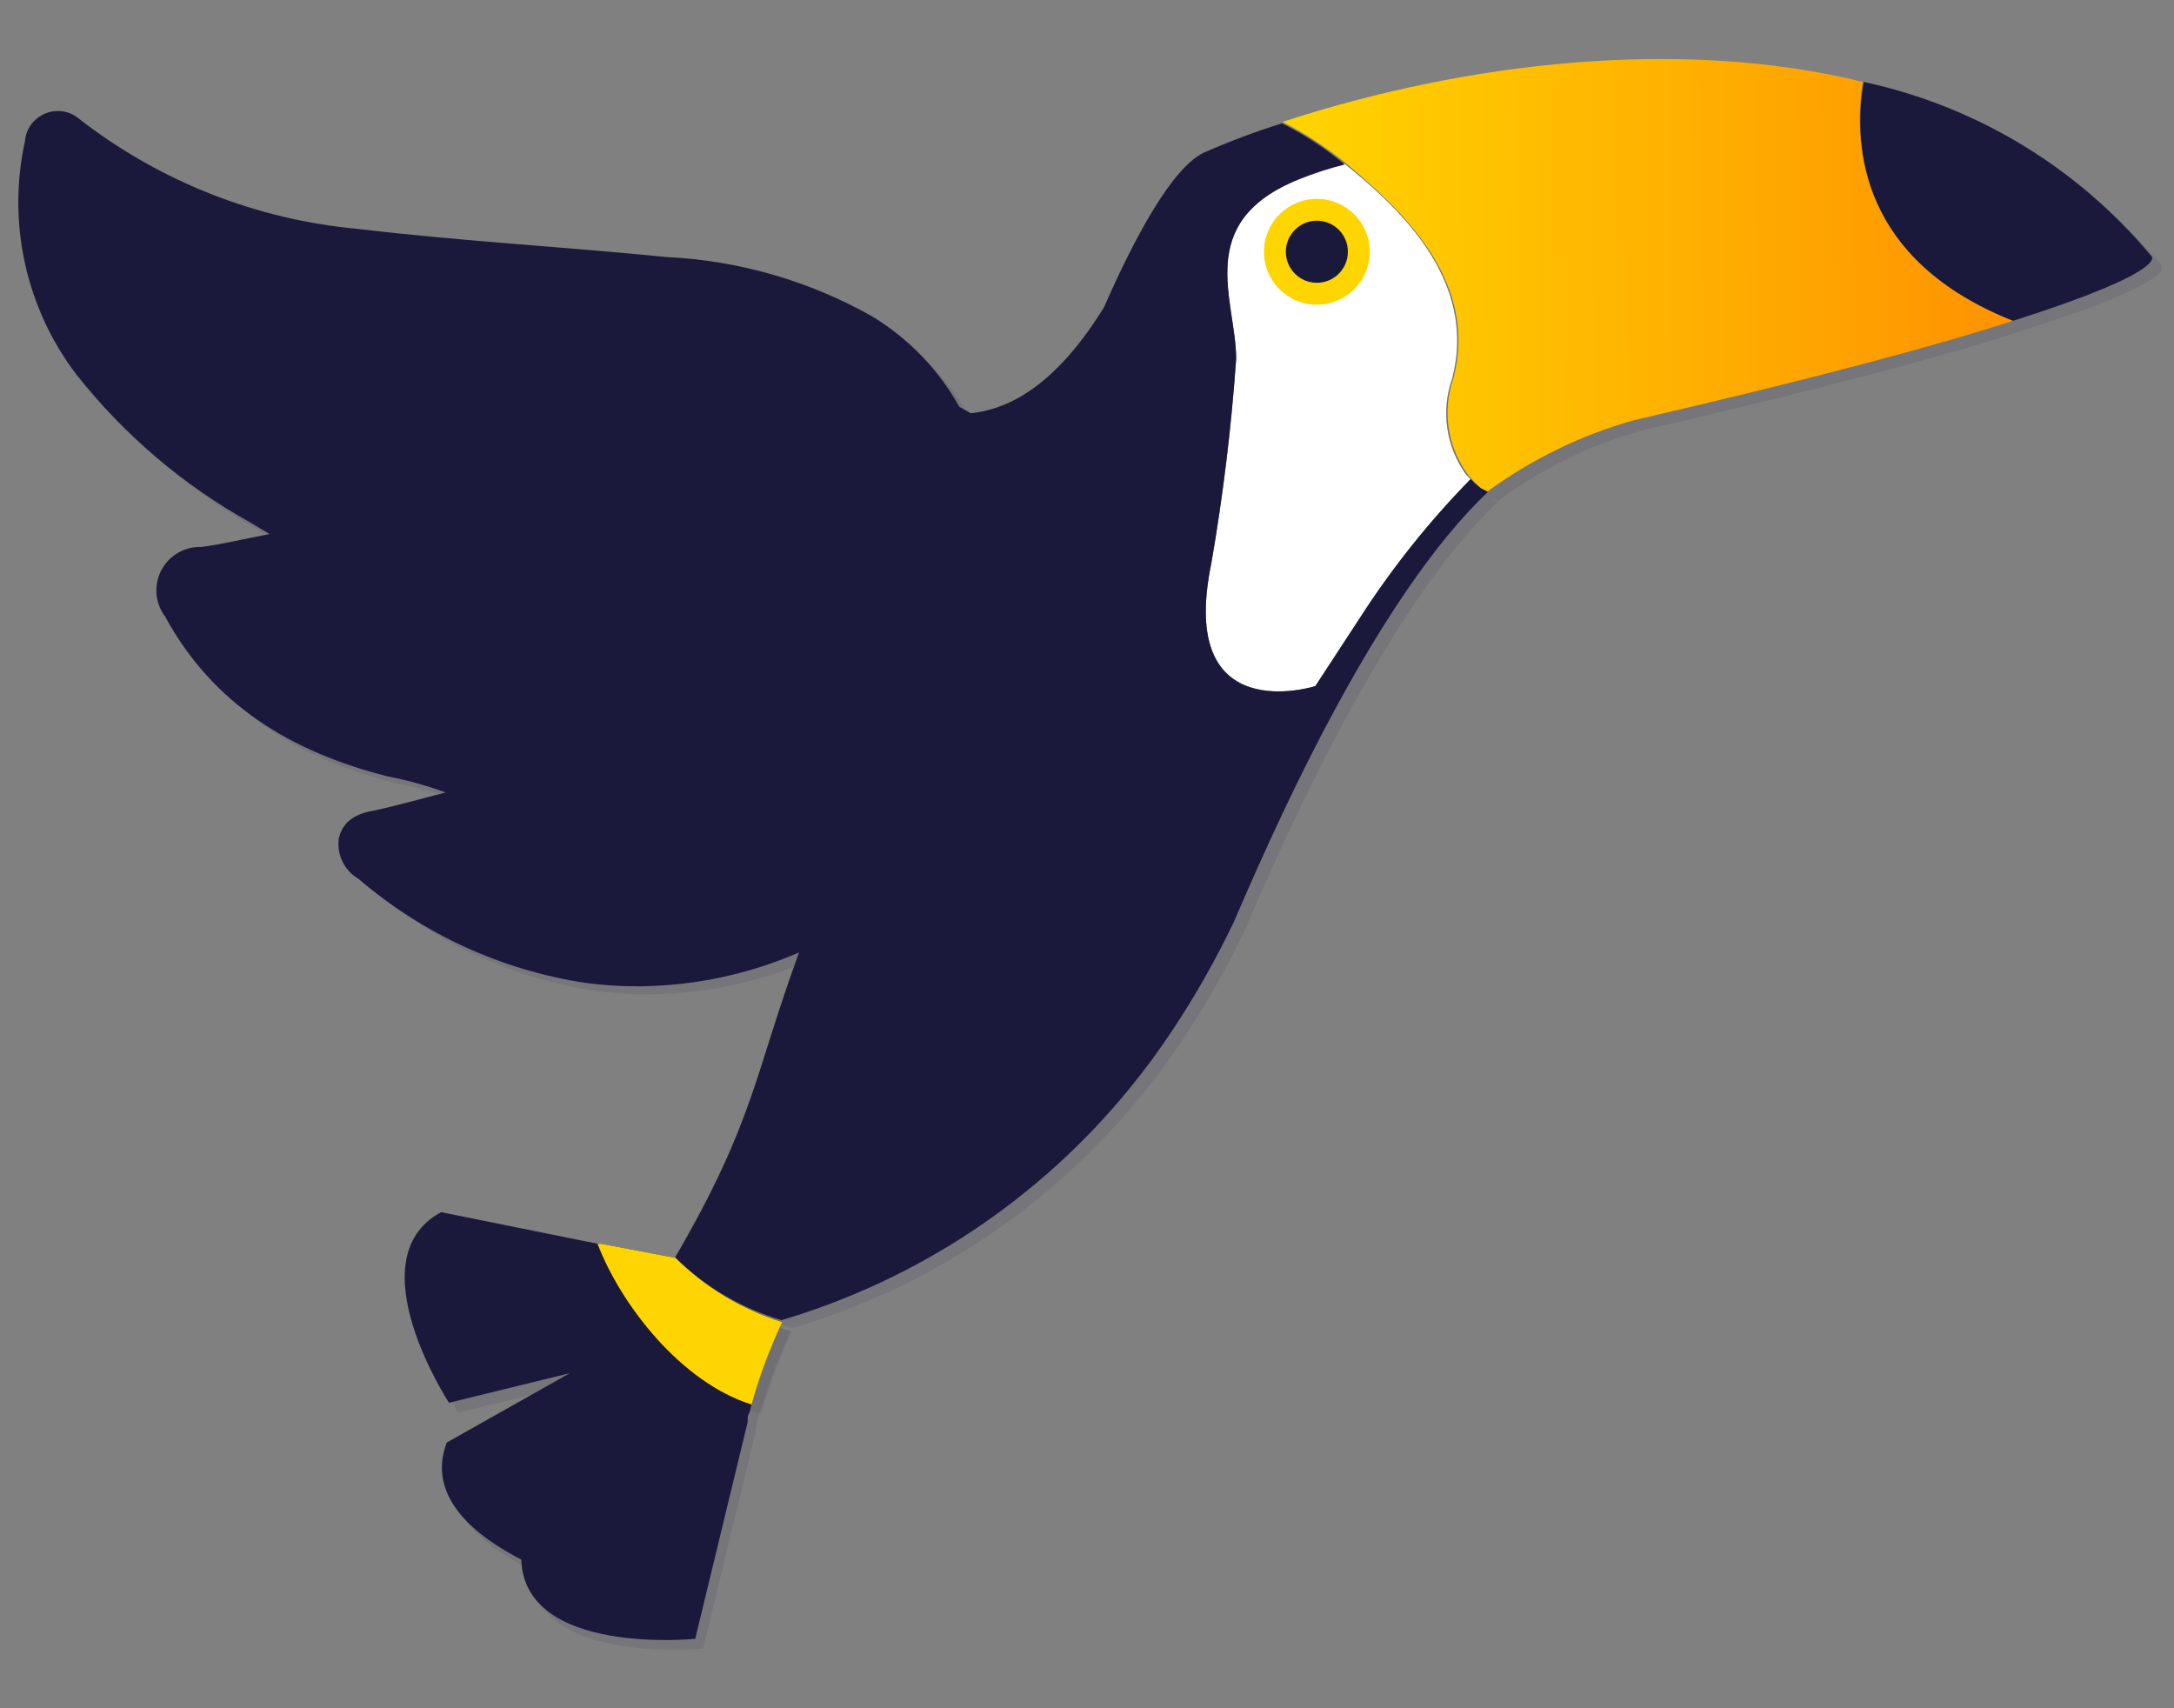 <svg width="28" height="22" viewBox="0 0 28 22" fill="none" xmlns="http://www.w3.org/2000/svg">
<rect x="0" y="0" width="28" height="22" fill="#808080" stroke="none"/>
<g clip-path="url(#clip0)">
<g opacity="0.31">
<path opacity="0.31" d="M26.055 4.256C24.097 3.482 23.988 2.016 24.135 1.178C25.585 1.49 26.889 2.278 27.838 3.418C27.838 3.418 28.113 3.603 26.055 4.256Z" fill="#1A193C"/>
<path opacity="0.31" d="M19.073 6.298C18.537 6.84 18.061 7.436 17.652 8.078L17.069 8.964C17.069 8.964 15.28 9.537 15.732 7.38C15.883 6.509 15.99 5.631 16.052 4.75C16.058 3.998 15.492 2.999 16.881 2.423C17.07 2.346 17.264 2.283 17.463 2.234V2.234C18.103 2.753 19.197 3.706 18.845 5.009C18.776 5.21 18.756 5.425 18.785 5.635C18.815 5.846 18.893 6.047 19.015 6.222L19.073 6.298Z" fill="#1A193C"/>
<path opacity="0.31" d="M19.073 6.298C18.537 6.84 18.061 7.436 17.652 8.078L17.069 8.964C17.069 8.964 15.28 9.537 15.732 7.38C15.883 6.509 15.99 5.631 16.052 4.75C16.058 3.998 15.492 2.999 16.881 2.423C17.07 2.346 17.264 2.283 17.463 2.234V2.234C18.103 2.753 19.197 3.706 18.845 5.009C18.776 5.21 18.756 5.425 18.785 5.635C18.815 5.846 18.893 6.047 19.015 6.222L19.073 6.298Z" fill="#1A193C"/>
<path opacity="0.31" d="M8.832 16.324L7.856 16.142H7.815L5.799 15.738C4.688 16.34 5.901 18.193 5.901 18.193L7.456 17.812L5.856 18.705C5.588 19.418 6.253 19.921 6.816 20.209C6.855 21.453 9.056 21.233 9.056 21.233L9.732 18.439C9.729 18.425 9.729 18.411 9.732 18.398C9.736 18.376 9.741 18.355 9.748 18.334C9.748 18.292 9.77 18.25 9.78 18.212C9.828 18.049 9.879 17.892 9.927 17.758C10.042 17.438 10.151 17.204 10.177 17.149C9.668 16.988 9.207 16.704 8.832 16.324V16.324ZM8.896 16.413C8.875 16.393 8.856 16.371 8.839 16.346L8.896 16.413Z" fill="#1A193C"/>
<path opacity="0.31" d="M19.29 6.465C18.685 7.035 17.738 8.254 16.541 10.837C16.372 11.195 16.202 11.579 16.026 11.995C15.804 12.46 15.549 12.909 15.265 13.339C15.086 13.612 14.893 13.875 14.685 14.126C13.526 15.547 11.965 16.585 10.205 17.102C9.689 16.951 9.217 16.675 8.833 16.299C9.86 14.539 9.853 13.947 10.433 12.369C9.796 12.643 9.113 12.791 8.42 12.805H8.349C8.123 12.807 7.896 12.793 7.671 12.763C6.589 12.595 5.577 12.126 4.749 11.409C4.577 11.269 4.429 11.118 4.497 10.885C4.564 10.651 4.746 10.565 4.961 10.529C5.281 10.459 5.569 10.376 5.873 10.299C5.627 10.21 5.374 10.141 5.117 10.091C3.895 9.79 2.877 9.195 2.26 8.043C2.199 7.959 2.163 7.86 2.156 7.757C2.148 7.654 2.169 7.551 2.217 7.459C2.265 7.367 2.338 7.291 2.426 7.238C2.515 7.185 2.617 7.158 2.721 7.16C3.002 7.121 3.281 7.054 3.601 6.99L3.357 6.843C2.489 6.36 1.728 5.707 1.117 4.923C0.799 4.505 0.574 4.023 0.459 3.51C0.344 2.996 0.342 2.464 0.452 1.95C0.459 1.871 0.487 1.796 0.535 1.732C0.582 1.668 0.646 1.619 0.719 1.589C0.793 1.56 0.873 1.551 0.952 1.565C1.03 1.578 1.103 1.613 1.162 1.665C2.195 2.469 3.437 2.958 4.74 3.077C6.055 3.233 7.386 3.307 8.708 3.435C9.641 3.481 10.55 3.744 11.364 4.203C11.832 4.487 12.218 4.889 12.484 5.368L12.634 5.451C13.162 5.393 13.754 5.032 14.349 4.075C14.759 3.141 15.229 2.283 15.629 2.085C15.96 1.938 16.299 1.81 16.644 1.701C16.932 1.848 17.202 2.028 17.45 2.235C17.256 2.284 17.066 2.347 16.881 2.424C15.501 2.987 16.068 3.998 16.068 4.75C16.006 5.632 15.899 6.51 15.748 7.381C15.3 9.537 17.089 8.965 17.089 8.965L17.668 8.078C18.077 7.437 18.553 6.84 19.089 6.299C19.147 6.365 19.215 6.421 19.29 6.465Z" fill="#1A193C"/>
<path opacity="0.31" d="M26.055 4.257C25.066 4.577 23.537 4.993 21.175 5.537C20.496 5.722 19.858 6.032 19.293 6.452V6.452L19.204 6.41C19.159 6.373 19.117 6.333 19.079 6.289L19.015 6.215C18.894 6.04 18.815 5.84 18.786 5.629C18.756 5.418 18.777 5.204 18.845 5.002C19.197 3.7 18.093 2.762 17.463 2.228C17.207 2.03 16.931 1.86 16.641 1.719L16.721 1.693C19.005 0.935 21.764 0.602 24.119 1.178C23.988 2.039 24.097 3.482 26.055 4.257Z" fill="#1A193C"/>
<path opacity="0.31" d="M17.092 4.053C17.468 4.053 17.773 3.747 17.773 3.371C17.773 2.995 17.468 2.689 17.092 2.689C16.715 2.689 16.41 2.995 16.41 3.371C16.41 3.747 16.715 4.053 17.092 4.053Z" fill="#1A193C"/>
<path opacity="0.31" d="M17.092 3.771C17.313 3.771 17.492 3.592 17.492 3.371C17.492 3.15 17.313 2.971 17.092 2.971C16.871 2.971 16.692 3.15 16.692 3.371C16.692 3.592 16.871 3.771 17.092 3.771Z" fill="#1A193C"/>
<path opacity="0.31" d="M8.833 16.323L7.857 16.141H7.815C8.106 16.915 8.887 17.923 9.799 18.211C9.847 18.048 9.898 17.891 9.946 17.757C10.061 17.437 10.17 17.203 10.196 17.149C9.68 16.99 9.212 16.706 8.833 16.323V16.323Z" fill="#1A193C"/>
</g>
<path d="M25.924 4.133C23.969 3.355 23.86 1.893 24.004 1.055C25.453 1.367 26.757 2.156 27.706 3.295C27.706 3.295 27.985 3.477 25.924 4.133Z" fill="#1A193C"/>
<path d="M18.941 6.171C18.408 6.714 17.932 7.31 17.52 7.951L16.941 8.837C16.941 8.837 15.156 9.4 15.601 7.256C15.752 6.384 15.859 5.505 15.921 4.623C15.921 3.871 15.354 2.859 16.733 2.296C16.922 2.219 17.117 2.156 17.316 2.107V2.107C17.956 2.626 19.05 3.583 18.701 4.882C18.631 5.083 18.61 5.298 18.64 5.509C18.669 5.72 18.749 5.92 18.871 6.095C18.892 6.122 18.916 6.147 18.941 6.171V6.171Z" fill="#414042"/>
<path d="M18.941 6.171C18.408 6.714 17.932 7.31 17.52 7.951L16.941 8.837C16.941 8.837 15.156 9.4 15.601 7.256C15.752 6.384 15.859 5.505 15.921 4.623C15.921 3.871 15.354 2.859 16.733 2.296C16.922 2.219 17.117 2.156 17.316 2.107V2.107C17.956 2.626 19.05 3.583 18.701 4.882C18.631 5.083 18.61 5.298 18.64 5.509C18.669 5.72 18.749 5.92 18.871 6.095C18.892 6.122 18.916 6.147 18.941 6.171V6.171Z" fill="white"/>
<path d="M8.701 16.2L7.742 16.018H7.697L5.681 15.611C4.57 16.213 5.783 18.066 5.783 18.066L7.338 17.685L5.754 18.578C5.482 19.291 6.151 19.797 6.714 20.085C6.753 21.33 8.954 21.106 8.954 21.106L9.63 18.312V18.274C9.63 18.251 9.63 18.229 9.646 18.206C9.662 18.184 9.668 18.123 9.678 18.085C9.722 17.922 9.774 17.765 9.822 17.631C9.937 17.311 10.046 17.08 10.071 17.023C9.555 16.862 9.086 16.58 8.701 16.2V16.2ZM8.765 16.29L8.708 16.223L8.765 16.29Z" fill="#1A193C"/>
<path d="M19.162 6.337C18.554 6.91 17.607 8.126 16.41 10.708C16.244 11.066 16.071 11.454 15.895 11.866C15.668 12.341 15.41 12.8 15.12 13.239C14.942 13.51 14.75 13.772 14.544 14.023C13.384 15.443 11.823 16.481 10.065 17.002C9.549 16.848 9.079 16.573 8.692 16.199C9.719 14.436 9.712 13.844 10.292 12.266C9.656 12.542 8.972 12.69 8.279 12.702H8.208C7.982 12.703 7.755 12.688 7.53 12.657C6.454 12.492 5.445 12.028 4.618 11.319C4.528 11.267 4.455 11.188 4.41 11.094C4.365 11 4.349 10.894 4.365 10.791C4.423 10.554 4.615 10.471 4.832 10.436C5.152 10.366 5.437 10.282 5.741 10.206C5.496 10.117 5.245 10.048 4.989 9.998C3.76 9.687 2.746 9.079 2.128 7.943C2.064 7.859 2.025 7.758 2.016 7.653C2.007 7.547 2.028 7.441 2.076 7.347C2.125 7.253 2.199 7.174 2.29 7.121C2.382 7.067 2.487 7.04 2.592 7.044C2.871 7.009 3.149 6.938 3.472 6.878L3.226 6.73C2.361 6.25 1.6 5.603 0.986 4.826C0.664 4.404 0.438 3.917 0.323 3.399C0.208 2.881 0.207 2.343 0.32 1.825C0.326 1.745 0.354 1.669 0.401 1.604C0.448 1.54 0.513 1.49 0.587 1.46C0.661 1.431 0.742 1.422 0.82 1.436C0.899 1.45 0.972 1.486 1.031 1.54C2.065 2.34 3.306 2.829 4.608 2.948C5.927 3.105 7.255 3.178 8.58 3.31C9.512 3.354 10.42 3.616 11.232 4.074C11.702 4.359 12.089 4.76 12.356 5.239L12.503 5.322C13.04 5.265 13.623 4.919 14.218 3.959C14.628 3.025 15.098 2.167 15.498 1.969C15.829 1.823 16.168 1.696 16.512 1.588C16.8 1.734 17.071 1.912 17.319 2.119C17.12 2.168 16.926 2.231 16.736 2.308C15.361 2.858 15.921 3.87 15.921 4.622C15.859 5.504 15.752 6.383 15.601 7.255C15.156 9.409 16.941 8.836 16.941 8.836L17.52 7.95C17.933 7.31 18.409 6.714 18.941 6.17C19.004 6.239 19.079 6.296 19.162 6.337V6.337Z" fill="#1A193C"/>
<path d="M25.924 4.132C24.935 4.452 23.405 4.865 21.044 5.412C20.367 5.601 19.729 5.912 19.162 6.327V6.327L19.073 6.286C19.028 6.248 18.986 6.206 18.948 6.161C18.926 6.138 18.906 6.113 18.887 6.087C18.765 5.913 18.686 5.712 18.656 5.501C18.627 5.291 18.648 5.076 18.717 4.875C19.066 3.575 17.962 2.635 17.332 2.1C17.079 1.897 16.807 1.719 16.519 1.569L16.602 1.543C18.874 0.811 21.633 0.475 23.991 1.054C23.86 1.905 23.969 3.355 25.924 4.132Z" fill="url(#paint0_linear)"/>
<path d="M16.96 3.924C17.337 3.924 17.642 3.619 17.642 3.242C17.642 2.866 17.337 2.561 16.96 2.561C16.584 2.561 16.279 2.866 16.279 3.242C16.279 3.619 16.584 3.924 16.96 3.924Z" fill="#FFD500"/>
<path d="M16.96 3.642C17.181 3.642 17.36 3.463 17.36 3.242C17.36 3.021 17.181 2.842 16.96 2.842C16.74 2.842 16.561 3.021 16.561 3.242C16.561 3.463 16.74 3.642 16.96 3.642Z" fill="#1A193C"/>
<path d="M8.701 16.2L7.741 16.018H7.696C7.991 16.795 8.768 17.803 9.68 18.088C9.725 17.925 9.776 17.768 9.824 17.634C9.939 17.314 10.048 17.083 10.074 17.026C9.557 16.865 9.086 16.581 8.701 16.2V16.2Z" fill="#FFD500"/>
</g>
<defs>
<linearGradient id="paint0_linear" x1="16.526" y1="3.579" x2="25.918" y2="3.498" gradientUnits="userSpaceOnUse">
<stop stop-color="#FFD500"/>
<stop offset="1" stop-color="#FF9200"/>
</linearGradient>
<clipPath id="clip0">
<rect width="27.597" height="20.49" fill="white" transform="translate(0.24 0.76)"/>
</clipPath>
</defs>
</svg>
